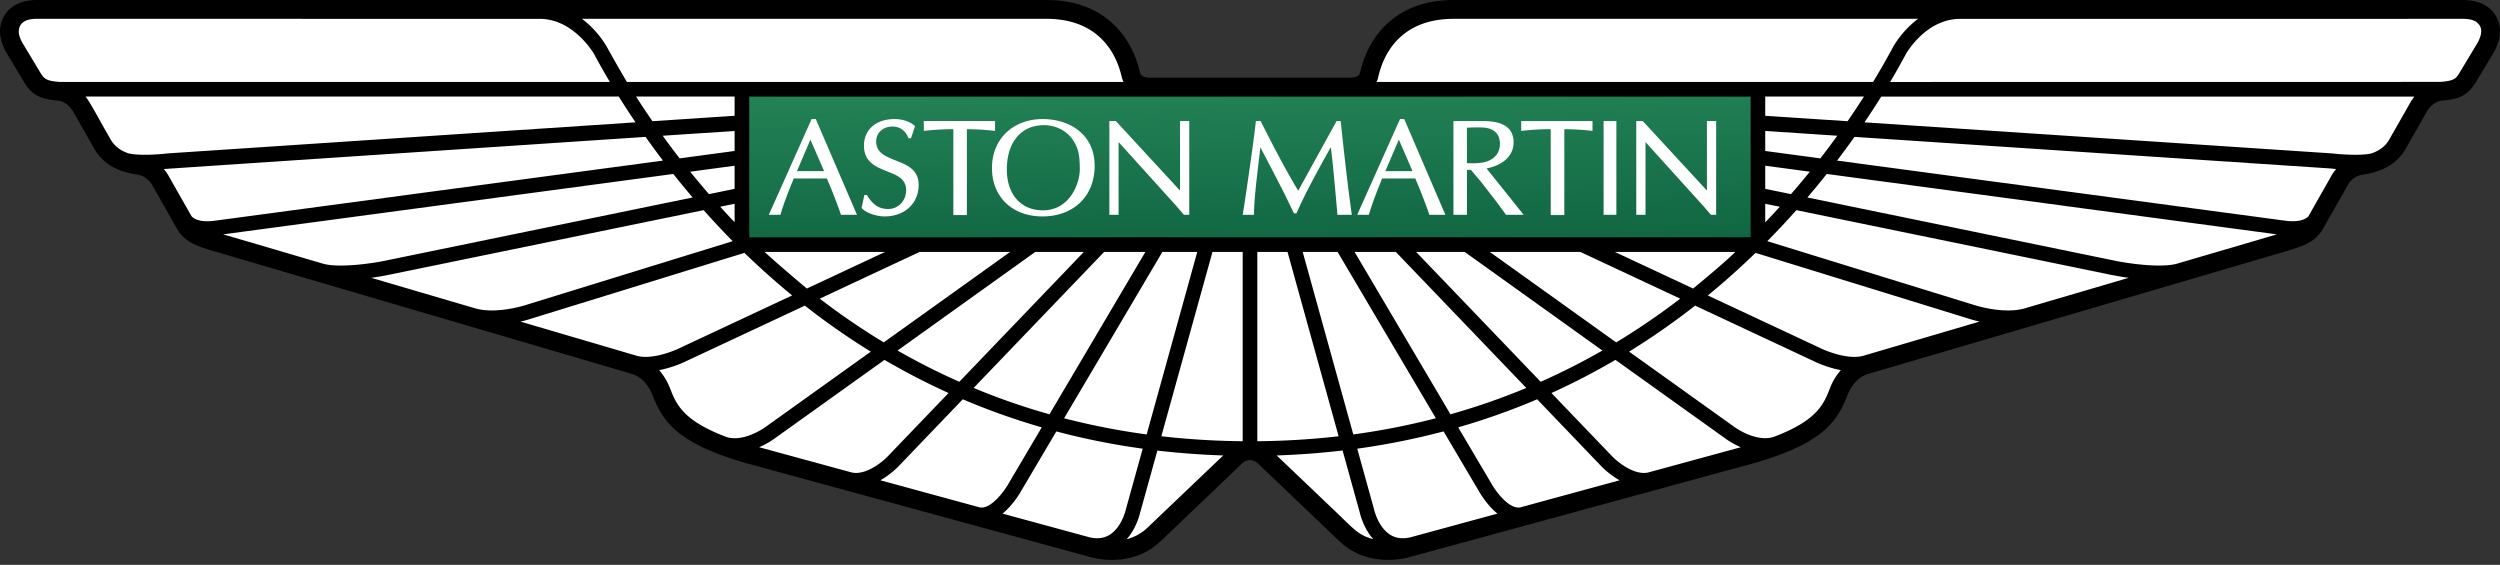 <svg width="325.511" height="73.551" xmlns="http://www.w3.org/2000/svg">
 <rect width="100%" height="100%" fill="#333333" stroke="none"/>
 <defs>
  <linearGradient y2="2.001" x2="0.711" y1="-1.002" x1="0.289" id="a">
   <stop stop-color="#396" offset="0"/>
   <stop stop-color="#004f32" offset="1"/>
   <stop stop-color="#004f32" offset="1"/>
  </linearGradient>
 </defs>
 <g>
  <title>Layer 1</title>
  <path id="svg_1" d="m162.754,59.899c-0.595,0 -1.032,0.445 -1.037,0.455c-0.026,0.021 -10.559,10.072 -10.559,10.072c-3.884,3.749 -9.041,2.18 -9.592,1.997c0,0 -45.023,-12.282 -45.029,-12.286c-8.592,-2.592 -10.299,-5.388 -11.614,-8.784c0,0 -0.764,-2.111 -2.634,-2.664c0,0 -55.037,-16.157 -55.042,-16.157c-2.246,-0.693 -3.482,-1.327 -4.365,-3.037c0,0 -3.021,-5.319 -3.031,-5.334c-0.67,-1.275 -1.884,-1.41 -1.954,-1.42c-4.163,-0.562 -5.383,-2.883 -5.899,-3.871l-2.455,-4.312c-0.768,-1.336 -1.866,-1.449 -1.9,-1.453c-2.367,-0.15 -3.493,-0.747 -4.472,-2.354c0,0 -2.4,-3.992 -2.41,-4.012c-1.18,-2.18 -0.772,-3.74 -0.228,-4.666c1.148,-1.899 3.246,-2.043 4.088,-2.073l131.604,0c3.726,0 6.737,1.129 8.963,3.362c1.599,1.593 2.7,3.672 3.27,6.176c0.01,0.059 0.165,0.582 1.291,0.582l26.012,0c1.127,0 1.281,-0.522 1.291,-0.582c0.57,-2.504 1.671,-4.583 3.27,-6.176c2.226,-2.233 5.236,-3.362 8.964,-3.362l131.604,0c0.842,0.029 2.939,0.174 4.086,2.072c0.545,0.926 0.952,2.486 -0.228,4.666c-0.01,0.02 -2.41,4.012 -2.41,4.012c-0.979,1.607 -2.104,2.204 -4.472,2.354c-0.033,0.004 -1.133,0.117 -1.9,1.453l-2.455,4.312c-0.516,0.988 -1.736,3.309 -5.898,3.871c-0.07,0.01 -1.284,0.145 -1.955,1.42c-0.01,0.015 -3.03,5.334 -3.03,5.334c-0.883,1.71 -2.119,2.345 -4.364,3.037c-0.004,0 -55.042,16.157 -55.042,16.157c-1.87,0.553 -2.634,2.664 -2.634,2.664c-1.314,3.396 -3.021,6.192 -11.614,8.784c-0.005,0.004 -45.029,12.286 -45.029,12.286c-0.551,0.183 -5.708,1.752 -9.592,-1.997c0,0 -10.532,-10.052 -10.56,-10.072c-0.004,-0.01 -0.441,-0.455 -1.036,-0.455l-0.003,0l0,0.001z"/>
  <path id="svg_2" d="m179.443,10.072c0.461,-2.039 1.341,-3.711 2.605,-4.976c1.75,-1.753 4.188,-2.645 7.232,-2.645l60.457,0c-2.078,1.555 -3.169,3.522 -3.242,3.653a98.011,98.011 0 0 1 -2.615,4.567l-64.65,0c0.134,-0.235 0.214,-0.599 0.213,-0.599zm143.15,-4.506l-2.36,3.925c-0.441,0.728 -0.714,1.057 -2.528,1.172l-71.598,0.01a102.957,102.957 0 0 0 2.064,-3.658c0.02,-0.037 2.556,-4.557 7.059,-4.557l65.59,-0.006c0.688,0.029 1.582,0.106 2.055,0.887c0.057,0.105 0.192,0.323 0.192,0.716c0,0.348 -0.111,0.843 -0.474,1.511zm-8.756,7.781l-2.5,4.389c-0.341,0.649 -0.867,1.652 -2.537,2.229c-1.396,0.349 -4.174,0.127 -5.136,0.01l-60.899,-4.046c0.787,-1.167 1.518,-2.29 2.182,-3.356l69.416,0c-0.182,0.231 -0.36,0.482 -0.526,0.774zm-10.353,9.669c0.016,-0.019 -2.395,4.226 -2.896,5.107c-0.123,0.165 -0.809,0.91 -3.039,0.614l-58.356,-7.828c0.8,-1.046 1.558,-2.084 2.269,-3.087l61.99,4.113c0.091,0.011 0.352,0.04 0.725,0.073a5.217,5.217 0 0 0 -0.693,1.008zm-20.07,11.327c-2.197,0.582 -6.494,-0.077 -7.986,-0.387l-40.099,-8.242c0.878,-1.031 1.72,-2.053 2.519,-3.065l58.604,7.866l-13.038,3.828zm-19.877,5.833c-2.82,0.755 -6.5,-0.466 -6.535,-0.476l-0.044,-0.014s-0.005,-0.005 -0.01,-0.005l-26.839,-8.279a104.956,104.956 0 0 0 3.785,-4.04l41.15,8.458c0.09,0.014 0.933,0.188 2.116,0.354l-13.623,4.002zm-20.966,6.158c-1.905,0.518 -4.714,-0.582 -5.646,-1.052c0,0 -7.182,-3.362 -14.557,-6.812a98.298,98.298 0 0 0 6.211,-5.546l27.833,8.589c0.054,0.02 0.56,0.185 1.335,0.359l-15.176,4.462zm-4.296,4.2c-0.811,2.078 -1.658,4.219 -7.367,6.364c-2.357,0.732 -5.16,-1.352 -5.184,-1.375c-0.01,-0.01 -6.366,-4.559 -13.604,-9.738a94.186,94.186 0 0 0 8.592,-5.992l15.379,7.199c0.085,0.043 1.671,0.844 3.592,1.202c-0.918,1.046 -1.334,2.127 -1.408,2.34zm-21.512,10.397l-2.143,0.581c-1.805,0.432 -4.007,-1.356 -4.711,-2.099c0,0 -3.459,-3.599 -7.904,-8.24a89.823,89.823 0 0 0 8.334,-4.316l14.254,10.198c0.058,0.048 0.872,0.658 2.068,1.177c-3.166,0.862 -9.898,2.698 -9.898,2.699zm-18.845,5.14c-1.505,0.237 -3.251,-2.233 -3.757,-3.154l-4.299,-7.276a88.281,88.281 0 0 0 10.281,-3.653l8.385,8.75c0.074,0.073 1.002,1.036 2.348,1.797l-12.958,3.536zm-14.271,3.889c-1.013,0.233 -1.868,0.131 -2.603,-0.313c-1.577,-0.965 -2.102,-3.184 -2.131,-3.314l-2.193,-7.912a94.679,94.679 0 0 0 11.24,-2.252l4.548,7.699c0.156,0.275 1.079,1.884 2.462,3.008l-11.323,3.084zm-9.249,-2.871s-6.098,-5.819 -8.166,-7.787c2.902,-0.101 5.766,-0.314 8.578,-0.644l2.242,8.09c0.064,0.281 0.512,2.055 1.757,3.465c-1.718,-0.489 -2.239,-0.998 -4.411,-3.124zm-10.69,-9.638l0,-24.648l3.934,0l6.652,24c-3.462,0.397 -6.99,0.615 -10.586,0.648zm-12.496,-0.648l6.656,-24l3.935,0l0,24.645c-3.603,-0.03 -7.13,-0.252 -10.591,-0.645zm-1.747,11.85a6.244,6.244 0 0 1 -2.769,1.561c1.254,-1.415 1.69,-3.193 1.756,-3.469l2.243,-8.076c2.812,0.324 5.676,0.537 8.577,0.634c-2.323,2.208 -9.807,9.35 -9.807,9.35zm-2.872,-2.335c0,0.024 -0.517,2.34 -2.135,3.329c-0.734,0.444 -1.586,0.547 -2.599,0.313l-11.324,-3.085c1.383,-1.13 2.316,-2.738 2.476,-3.033c-0.005,0.005 1.918,-3.246 4.527,-7.669a93.52,93.52 0 0 0 11.247,2.247l-2.192,7.898zm-19.006,-0.247l-12.957,-3.537c1.344,-0.765 2.276,-1.729 2.347,-1.801c0,0 3.704,-3.868 8.384,-8.746a89.084,89.084 0 0 0 10.278,3.658l-4.281,7.253c-0.521,0.939 -2.267,3.41 -3.771,3.173zm-16.705,-4.559l-12.039,-3.28a10.684,10.684 0 0 0 2.088,-1.192c-0.01,0.01 6.726,-4.811 14.234,-10.182a90.746,90.746 0 0 0 8.339,4.315l-7.909,8.24c-0.703,0.743 -2.906,2.531 -4.713,2.099zm-16.299,-4.613c-5.686,-2.146 -6.538,-4.281 -7.346,-6.354a7.766,7.766 0 0 0 -1.415,-2.35a14.879,14.879 0 0 0 3.621,-1.217c-0.016,0.005 7.69,-3.594 15.354,-7.185a92.109,92.109 0 0 0 8.586,5.992l-13.583,9.719c-0.044,0.044 -2.86,2.137 -5.217,1.395zm-11.644,-10.565c-0.574,-0.171 -6.955,-2.045 -15.18,-4.462a13.481,13.481 0 0 0 1.358,-0.369c-0.024,0.01 22.554,-6.956 27.812,-8.579a99.17,99.17 0 0 0 6.211,5.542l-14.532,6.802c-0.961,0.484 -3.764,1.584 -5.669,1.066zm-20.955,-6.154a16177,16177 0 0 1 -13.642,-4.006a32.922,32.922 0 0 0 2.124,-0.359c-0.004,0.006 29.051,-5.968 41.15,-8.452a113.914,113.914 0 0 0 3.781,4.04l-26.869,8.289c-0.061,0.018 -3.725,1.235 -6.544,0.488zm-19.873,-5.831a5242.533,5242.533 0 0 0 -13.056,-3.834l58.612,-7.866c0.8,1.007 1.638,2.029 2.515,3.062l-40.104,8.246c-1.488,0.309 -5.766,0.968 -7.967,0.392zm-14.148,-5.611c-2.217,0.296 -2.913,-0.436 -3.041,-0.61l-2.917,-5.136a5.033,5.033 0 0 0 -0.676,-0.982c0.374,-0.034 62.727,-4.187 62.727,-4.187a111.38,111.38 0 0 0 2.263,3.086l-58.356,7.829zm-11.252,-8.774c-1.672,-0.576 -2.202,-1.579 -2.544,-2.229c-1.022,-1.738 -2.367,-4.336 -3.028,-5.164l69.427,0a107.399,107.399 0 0 0 2.183,3.356l-60.908,4.046c-0.956,0.118 -3.735,0.34 -5.13,-0.009zm-8.89,-9.293c-1.672,-0.125 -2.028,-0.323 -2.554,-1.187c0.006,0.006 -2.182,-3.631 -2.356,-3.918c-0.363,-0.668 -0.483,-1.163 -0.467,-1.512c0.04,-0.892 0.647,-1.579 2.243,-1.604l65.593,0.006c4.44,0 7.058,4.558 7.058,4.558a100.03,100.03 0 0 0 2.069,3.657l-71.586,0zm128.403,-8.221c3.05,0 5.481,0.892 7.233,2.646c1.265,1.264 2.142,2.936 2.609,4.976c0,0 0.094,0.349 0.214,0.6l-64.649,0c-0.988,-1.622 -2.617,-4.567 -2.617,-4.567c-0.071,-0.13 -1.164,-2.098 -3.243,-3.653l60.453,-0.002zm93.617,12.626l0,-2.505l12.854,0a106.391,106.391 0 0 1 -2.133,3.212l-10.721,-0.707zm0,4.582l0,-2.605l9.386,0.62c-0.693,0.963 -1.435,1.946 -2.208,2.95l-7.178,-0.965zm0,4.933l0,-3.014l5.805,0.78c-0.779,0.965 -1.598,1.938 -2.451,2.921c-1.497,-0.309 -2.651,-0.542 -3.354,-0.687zm0,1.943l1.895,0.386a83.755,83.755 0 0 1 -1.895,2.031l0,-2.417zm-19.582,6.269l15.688,0c-1.599,1.589 -5.373,4.664 -5.497,4.767c-3.814,-1.789 -7.534,-3.523 -10.191,-4.767zm-16.282,0l11.79,0l13.004,6.085a92.577,92.577 0 0 1 -8.337,5.696c-6.276,-4.495 -12.888,-9.228 -16.457,-11.781zm-9.592,0l6.325,0l17.927,12.838a86.937,86.937 0 0 1 -8.034,4.069c-5.903,-6.152 -13.014,-13.57 -16.218,-16.907zm-8.012,0l5.371,0l16.986,17.712a88,88 0 0 1 -9.871,3.43l-12.486,-21.142zm-2.213,0l12.796,21.654a91.95,91.95 0 0 1 -10.751,2.108l-6.588,-23.763l4.543,0l0,0.001zm-22.814,0l4.543,0l-6.588,23.763a92.909,92.909 0 0 1 -10.751,-2.103c4.794,-8.109 11.191,-18.943 12.796,-21.66zm-7.585,0l5.373,0l-12.487,21.142a86.185,86.185 0 0 1 -9.873,-3.436c6.811,-7.097 15.008,-15.643 16.987,-17.706zm-8.965,0l6.325,0l-16.212,16.907a87.453,87.453 0 0 1 -8.042,-4.069c7.78,-5.571 15.89,-11.38 17.929,-12.838zm-29.741,4.767c-0.143,-0.116 -3.901,-3.274 -5.497,-4.767l15.686,0l-10.189,4.767zm14.684,-4.767l11.787,0l-16.456,11.777a91.313,91.313 0 0 1 -8.334,-5.692c6.177,-2.893 11.898,-5.567 13.003,-6.085zm-24.09,-6.269l0,2.397a84.339,84.339 0 0 1 -1.875,-2.012c0.753,-0.157 1.383,-0.284 1.875,-0.385zm0,-4.957l0,3.013l-3.338,0.688a115.544,115.544 0 0 1 -2.445,-2.921l5.783,-0.78zm0,-4.524l0,2.605l-7.158,0.965a111.826,111.826 0 0 1 -2.202,-2.95l9.36,-0.62zm0,-1.977l-10.694,0.707a96.237,96.237 0 0 1 -2.135,-3.212l12.829,0l0,2.505z" fill="#FFF"/>
  <path id="svg_3" d="m97.584,30.899l-0.028,-0.029l0,-18.289l130.385,0l0,18.298c-0.004,0.01 -0.01,0.01 -0.014,0.015l-130.343,0.005z" fill="url(#a)"/>
  <path id="svg_4" d="m106.219,15.502l-0.544,0l-5.572,12.465l1.509,0l0.024,-0.072c0.451,-1.517 1.032,-2.97 1.596,-4.364l0.117,-0.296l4.309,0a65.642,65.642 0 0 1 1.817,4.664l0.025,0.068l2.083,0l-5.364,-12.465zm-2.448,6.782c0.114,-0.275 1.576,-3.701 1.75,-4.107c0.172,0.406 1.663,3.832 1.78,4.107l-3.53,0zm8.412,4.796l0.046,0.048c0.658,0.718 2.142,1.053 2.94,1.053c2.614,0 4.445,-1.687 4.445,-4.107c0,-2.007 -1.519,-2.598 -2.987,-3.179c-1.304,-0.519 -2.544,-0.998 -2.544,-2.48c0,-1.125 0.887,-1.938 2.103,-1.938c0.972,0 1.706,0.513 2.078,1.452l0.025,0.067l0.332,0l0.521,-1.573l-0.058,-0.054c-0.71,-0.64 -1.803,-0.867 -2.581,-0.867c-2.437,0 -4.009,1.361 -4.009,3.474c0,2.151 1.604,2.775 3.016,3.338c1.277,0.494 2.475,0.969 2.475,2.447c0,1.371 -1.022,2.451 -2.324,2.451c-1.193,0 -1.984,-0.514 -2.755,-1.773l-0.03,-0.048l-0.332,0l-0.361,1.689zm17.269,-11.321l-9.166,0l0,1.284l0.118,-0.01a32.81,32.81 0 0 1 3.726,-0.214l0,11.187l1.761,0l0,-11.181c1.245,0 2.434,0.071 3.546,0.208l0.124,0.014l0,-1.288l-0.109,0zm6.315,-0.257c-3.888,0 -6.608,2.621 -6.608,6.366c0,3.778 2.645,6.312 6.574,6.312c4.062,0 6.796,-2.646 6.796,-6.579c0.001,-4.215 -3.398,-6.099 -6.762,-6.099zm3.255,10.503c-0.865,0.915 -1.95,1.381 -3.241,1.381c-2.846,0 -4.687,-2.082 -4.687,-5.304c0,-3.57 1.86,-5.785 4.847,-5.785c1.409,0 2.739,0.62 3.561,1.656c0.903,1.153 1.087,2.355 1.087,3.794c0.005,0.078 0.01,0.165 0.01,0.248c0,1.171 -0.477,2.833 -1.577,4.01zm15.716,-10.246l-1.092,0l0,9.035l-0.02,0c-0.063,-0.073 -8.34,-9.035 -8.34,-9.035l-0.842,0l0,12.208l1.201,0l0,-9.447l0.025,0c0.064,0.073 7.544,8.353 7.544,8.353l0.938,1.095l0.695,0l0,-12.209l-0.109,0zm19.726,0l-0.432,0l-2.957,5.362s-1.871,3.411 -2.041,3.717c-1.824,-3.043 -3.467,-6.245 -4.865,-9.021l-0.029,-0.058l-0.621,0l-0.01,0.102c-0.174,1.803 -1.224,9.151 -1.683,11.985l-0.024,0.121l1.48,0l0,-0.105c0,-1.72 0.305,-4.284 0.629,-7.002l0.195,-1.681c0.207,0.396 2.504,4.758 3.381,6.555l0.993,2.045l0.332,0l0.028,-0.068c1.021,-2.346 2.463,-5.024 4.436,-8.551c0.279,2.103 0.649,6.303 0.854,8.71l0.011,0.098l1.87,0l-0.016,-0.121c-0.422,-2.961 -0.883,-6.88 -1.422,-11.985l-0.011,-0.102l-0.098,0l0,-0.001zm8.372,-0.257l-0.548,0l-5.574,12.465l1.518,0l0.02,-0.072c0.453,-1.531 1.037,-2.989 1.604,-4.395c0,0 0.07,-0.174 0.104,-0.266l4.312,0a66.046,66.046 0 0 1 1.814,4.664l0.024,0.068l2.085,0l-5.359,-12.464zm-2.451,6.782c0.114,-0.275 1.577,-3.701 1.752,-4.107l1.78,4.107l-3.532,0zm13.171,-0.348c2.203,-0.445 3.521,-1.7 3.521,-3.396c0,-1.864 -1.309,-2.78 -4.006,-2.78l-3.826,0l0,12.208l1.757,0l0,-5.852l0.513,0a485.48,485.48 0 0 0 1.367,1.613c-0.006,-0.006 2.069,2.679 2.069,2.679l1.136,1.56l2.301,0c0,-0.001 -4.623,-5.775 -4.832,-6.032zm-2.554,-0.697l0,-4.612c0.724,-0.034 1.847,-0.082 2.456,0.016c1.219,0.197 1.838,0.909 1.838,2.105c0,1.227 -0.805,2.122 -2.162,2.395c-0.763,0.153 -1.685,0.125 -2.132,0.096zm16.238,-5.48l-9.17,0l0,1.284l0.12,-0.01a32.836,32.836 0 0 1 3.722,-0.214l0,11.187l1.77,0l0,-11.181c1.24,0 2.432,0.071 3.545,0.208l0.123,0.014l0,-1.288l-0.11,0zm1.557,12.208l1.661,0l0,-12.208l-1.661,0l0,12.208zm13.453,-12.208l0,9.035l-0.015,0c-0.065,-0.073 -8.34,-9.035 -8.34,-9.035l-0.844,0l0,12.208l1.202,0l0,-9.447l0.021,0c0.064,0.073 7.554,8.353 7.554,8.353l0.938,1.095l0.685,0l0,-12.209l-1.201,0z" fill="#FFF"/>
 </g>
</svg>